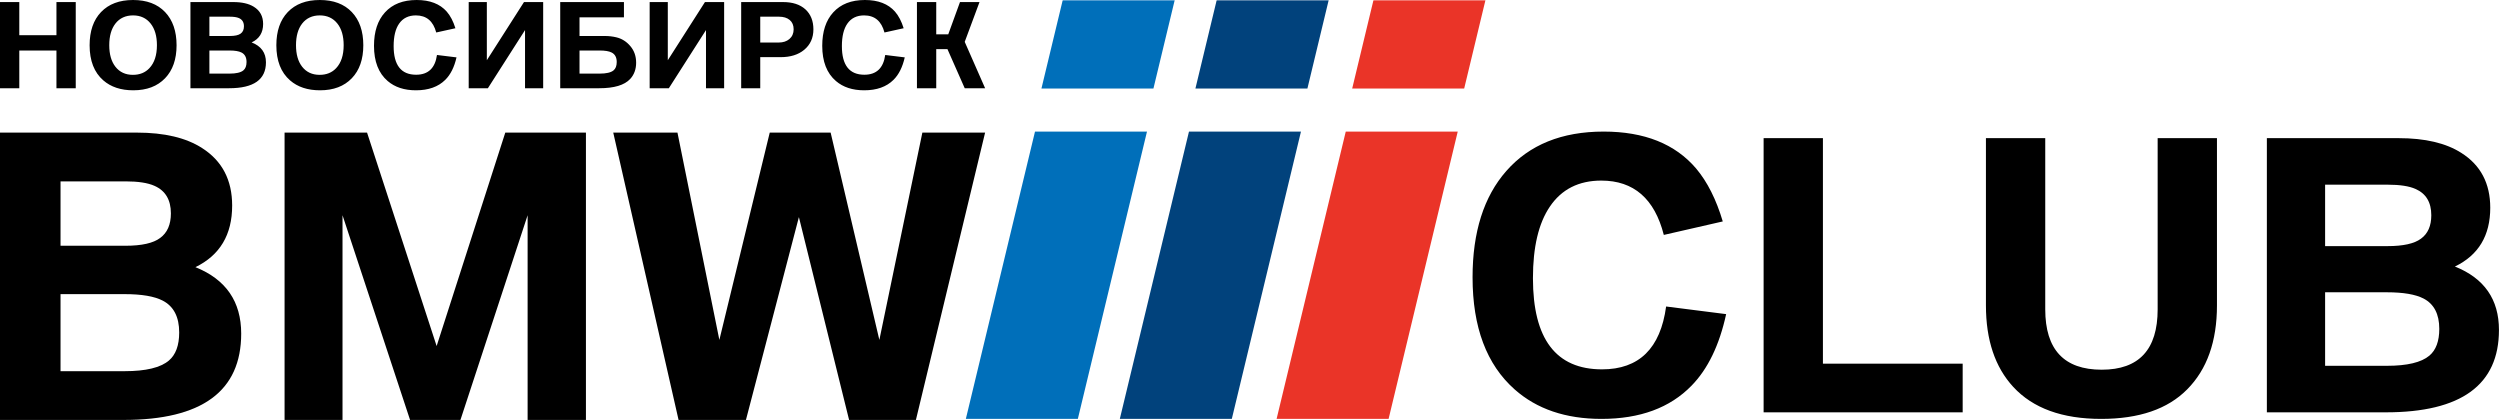 <svg width="893" height="150" viewBox="0 0 893 150" fill="none" xmlns="http://www.w3.org/2000/svg">
<path d="M615.373 79.096L594.314 83.916C591.016 70.977 583.573 64.507 571.987 64.507C563.91 64.507 557.779 67.615 553.592 73.831C549.575 79.751 547.566 88.272 547.566 99.393C547.566 121.086 555.791 131.933 572.241 131.933C585.476 131.933 593.109 124.448 595.139 109.479L616.578 112.206C614.168 123.285 610.045 131.806 604.209 137.769C596.513 145.676 585.793 149.63 572.05 149.63C559.28 149.63 548.941 146.12 541.033 139.1C531.011 130.22 526 116.879 526 99.076C526 82.88 530.017 70.216 538.052 61.081C546.298 51.694 557.884 47 572.811 47C587.358 47 598.374 51.398 605.859 60.194C609.876 64.972 613.047 71.273 615.373 79.096ZM629.962 147.283V49.347H651.148V129.903H701.067V147.283H629.962ZM709.376 49.347H730.562V110.494C730.562 124.871 737.286 132.06 750.733 132.06C764.054 132.06 770.713 124.871 770.713 110.494V49.347H791.898V109.098C791.898 121.953 788.348 131.954 781.243 139.1C774.307 146.12 764.075 149.63 750.544 149.63C736.631 149.63 726.165 145.824 719.144 138.213C712.633 131.151 709.376 121.446 709.376 109.098V49.347ZM809.723 147.283V49.347H856.788C866.219 49.347 873.683 51.102 879.178 54.612C886.072 58.967 889.518 65.501 889.518 74.212C889.518 84.149 885.311 91.147 876.896 95.207C887.382 99.393 892.627 106.941 892.627 117.851C892.627 137.473 879.158 147.283 852.221 147.283H809.723ZM830.529 130.664H852.602C859.833 130.664 864.885 129.459 867.761 127.049C870.13 125.061 871.314 121.869 871.314 117.471C871.314 112.185 869.432 108.57 865.668 106.624C862.792 105.144 858.437 104.404 852.602 104.404H830.529V130.664ZM830.529 87.912H852.856C858.437 87.912 862.412 87.025 864.781 85.248C867.232 83.472 868.459 80.681 868.459 76.876C868.459 72.266 866.578 69.137 862.814 67.488C860.53 66.473 857.212 65.966 852.856 65.966H830.529V87.912Z" fill="black"/>
<path d="M0 150V47.368H48.912C58.712 47.368 66.469 49.207 72.182 52.886C79.345 57.45 82.927 64.296 82.927 73.425C82.927 83.839 78.554 91.173 69.809 95.427C80.708 99.814 86.157 107.724 86.157 119.157C86.157 139.719 72.16 150 44.166 150H0ZM21.622 132.585H44.562C52.077 132.585 57.328 131.322 60.317 128.796C62.778 126.713 64.008 123.367 64.008 118.758C64.008 113.219 62.052 109.43 58.141 107.392C55.153 105.841 50.626 105.065 44.562 105.065H21.622V132.585ZM21.622 87.783H44.825C50.626 87.783 54.757 86.852 57.218 84.991C59.767 83.13 61.042 80.205 61.042 76.217C61.042 71.387 59.086 68.107 55.175 66.379C52.802 65.316 49.352 64.784 44.825 64.784H21.622V87.783ZM101.648 150V47.368H131.114L155.966 123.611L180.488 47.368H209.295V150H188.465V76.882L164.47 150H146.474L122.347 76.882V150H101.648ZM242.386 150L219.051 47.368H241.991L256.955 121.417L274.951 47.368H296.705L314.107 121.417L329.467 47.368H351.88L327.16 150H303.297L285.367 77.546L266.447 150H242.386Z" fill="black"/>
<path d="M0 31.518V0.738H6.893V12.579H20.164V0.738H27.057V31.518H20.164V18.042H6.893V31.518H0ZM47.53 0C52.415 0 56.226 1.435 58.964 4.306C61.702 7.177 63.071 11.131 63.071 16.168C63.071 21.178 61.702 25.106 58.964 27.95C56.212 30.821 52.428 32.256 47.613 32.256C43.182 32.256 39.612 31.073 36.901 28.708C33.641 25.877 32.01 21.697 32.01 16.168C32.01 11.104 33.372 7.15 36.096 4.306C38.848 1.435 42.66 0 47.53 0ZM47.53 5.502C44.847 5.502 42.742 6.479 41.215 8.433C39.756 10.32 39.027 12.892 39.027 16.148C39.027 19.391 39.756 21.949 41.215 23.823C42.728 25.764 44.813 26.734 47.468 26.734C49.917 26.734 51.885 25.936 53.371 24.342C55.16 22.441 56.054 19.71 56.054 16.148C56.054 12.892 55.311 10.32 53.825 8.433C52.284 6.479 50.186 5.502 47.53 5.502ZM68.024 31.518V0.738H83.338C86.406 0.738 88.834 1.289 90.623 2.392C92.866 3.761 93.987 5.815 93.987 8.552C93.987 11.676 92.618 13.875 89.88 15.151C93.292 16.467 94.999 18.839 94.999 22.268C94.999 28.435 90.616 31.518 81.852 31.518H68.024ZM74.794 26.295H81.976C84.328 26.295 85.973 25.917 86.909 25.159C87.679 24.534 88.064 23.531 88.064 22.149C88.064 20.487 87.451 19.351 86.227 18.74C85.292 18.274 83.874 18.042 81.976 18.042H74.794V26.295ZM74.794 12.859H82.058C83.874 12.859 85.168 12.579 85.938 12.021C86.736 11.463 87.135 10.586 87.135 9.39C87.135 7.941 86.523 6.958 85.298 6.439C84.555 6.12 83.476 5.961 82.058 5.961H74.794V12.859ZM114.233 0C119.118 0 122.929 1.435 125.667 4.306C128.405 7.177 129.774 11.131 129.774 16.168C129.774 21.178 128.405 25.106 125.667 27.95C122.915 30.821 119.131 32.256 114.316 32.256C109.885 32.256 106.315 31.073 103.605 28.708C100.344 25.877 98.713 21.697 98.713 16.168C98.713 11.104 100.075 7.15 102.8 4.306C105.552 1.435 109.363 0 114.233 0ZM114.233 5.502C111.55 5.502 109.445 6.479 107.918 8.433C106.46 10.32 105.731 12.892 105.731 16.148C105.731 19.391 106.46 21.949 107.918 23.823C109.432 25.764 111.516 26.734 114.172 26.734C116.621 26.734 118.588 25.936 120.074 24.342C121.863 22.441 122.757 19.71 122.757 16.148C122.757 12.892 122.014 10.32 120.528 8.433C118.987 6.479 116.889 5.502 114.233 5.502ZM162.672 10.088L155.82 11.603C154.746 7.536 152.325 5.502 148.555 5.502C145.927 5.502 143.932 6.479 142.57 8.433C141.263 10.293 140.609 12.972 140.609 16.467C140.609 23.285 143.285 26.694 148.637 26.694C152.944 26.694 155.428 24.342 156.088 19.637L163.064 20.494C162.279 23.976 160.938 26.654 159.039 28.528C156.535 31.013 153.047 32.256 148.575 32.256C144.421 32.256 141.056 31.153 138.483 28.947C135.223 26.156 133.592 21.963 133.592 16.367C133.592 11.277 134.899 7.296 137.513 4.426C140.196 1.475 143.966 0 148.824 0C153.556 0 157.14 1.382 159.576 4.147C160.883 5.648 161.915 7.629 162.672 10.088ZM194.021 31.518H187.541V10.745L174.271 31.518H167.419V0.738H173.899V21.511L187.169 0.738H194.021V31.518ZM200.11 31.518V0.738H222.873V6.2H207.003V12.859H216.146C217.48 12.859 218.801 13.011 220.108 13.317C222.103 13.782 223.795 14.845 225.185 16.507C226.547 18.128 227.228 20.089 227.228 22.388C227.228 24.727 226.52 26.667 225.103 28.209C223.052 30.415 219.372 31.518 214.061 31.518H200.11ZM207.003 26.295H214.185C216.552 26.295 218.203 25.917 219.138 25.159C219.909 24.534 220.294 23.531 220.294 22.149C220.294 20.487 219.675 19.351 218.437 18.74C217.515 18.274 216.097 18.042 214.185 18.042H207.003V26.295ZM258.661 31.518H252.181V10.745L238.91 31.518H232.058V0.738H238.538V21.511L251.809 0.738H258.661V31.518ZM264.749 31.518V0.738H279.712C283.11 0.738 285.766 1.602 287.679 3.329C289.591 5.084 290.547 7.469 290.547 10.486C290.547 13.543 289.447 15.982 287.245 17.803C285.14 19.544 282.347 20.414 278.866 20.414H271.56V31.518H264.749ZM271.56 15.191H278.164C279.719 15.191 280.985 14.779 281.961 13.955C282.98 13.078 283.489 11.915 283.489 10.466C283.489 9.031 283.021 7.921 282.085 7.137C281.15 6.353 279.87 5.961 278.246 5.961H271.56V15.191ZM322.784 10.088L315.932 11.603C314.859 7.536 312.437 5.502 308.668 5.502C306.04 5.502 304.045 6.479 302.682 8.433C301.375 10.293 300.722 12.972 300.722 16.467C300.722 23.285 303.398 26.694 308.75 26.694C313.057 26.694 315.54 24.342 316.201 19.637L323.177 20.494C322.392 23.976 321.051 26.654 319.152 28.528C316.648 31.013 313.16 32.256 308.688 32.256C304.533 32.256 301.169 31.153 298.596 28.947C295.335 26.156 293.704 21.963 293.704 16.367C293.704 11.277 295.012 7.296 297.626 4.426C300.309 1.475 304.079 0 308.936 0C313.669 0 317.253 1.382 319.688 4.147C320.995 5.648 322.027 7.629 322.784 10.088ZM327.531 31.518V0.738H334.424V12.261H338.717L342.906 0.738H349.882L344.599 14.952L351.884 31.518H344.599L338.428 17.544H334.424V31.518H327.531Z" fill="black"/>
<path fill-rule="evenodd" clip-rule="evenodd" d="M369.704 47H409.704L385.004 149.63H345L369.704 47Z" fill="#006FBA"/>
<path fill-rule="evenodd" clip-rule="evenodd" d="M424.704 47H464.704L440.004 149.63H400L424.704 47Z" fill="#01427C"/>
<path fill-rule="evenodd" clip-rule="evenodd" d="M480.704 47H520.704L496.004 149.63H456L480.704 47Z" fill="#EA3428"/>
<mask id="mask0_5_119" style="mask-type:alpha" maskUnits="userSpaceOnUse" x="328" y="0" width="216" height="41">
<rect x="328" width="216" height="41" fill="black"/>
</mask>
<g mask="url(#mask0_5_119)">
<path fill-rule="evenodd" clip-rule="evenodd" d="M396.704 -71H436.704L412.004 31.63H372L396.704 -71Z" fill="#006FBA"/>
<path fill-rule="evenodd" clip-rule="evenodd" d="M451.704 -71H491.704L467.004 31.63H427L451.704 -71Z" fill="#01427C"/>
<path fill-rule="evenodd" clip-rule="evenodd" d="M507.704 -71H547.704L523.004 31.63H483L507.704 -71Z" fill="#EA3428"/>
</g>
</svg>
